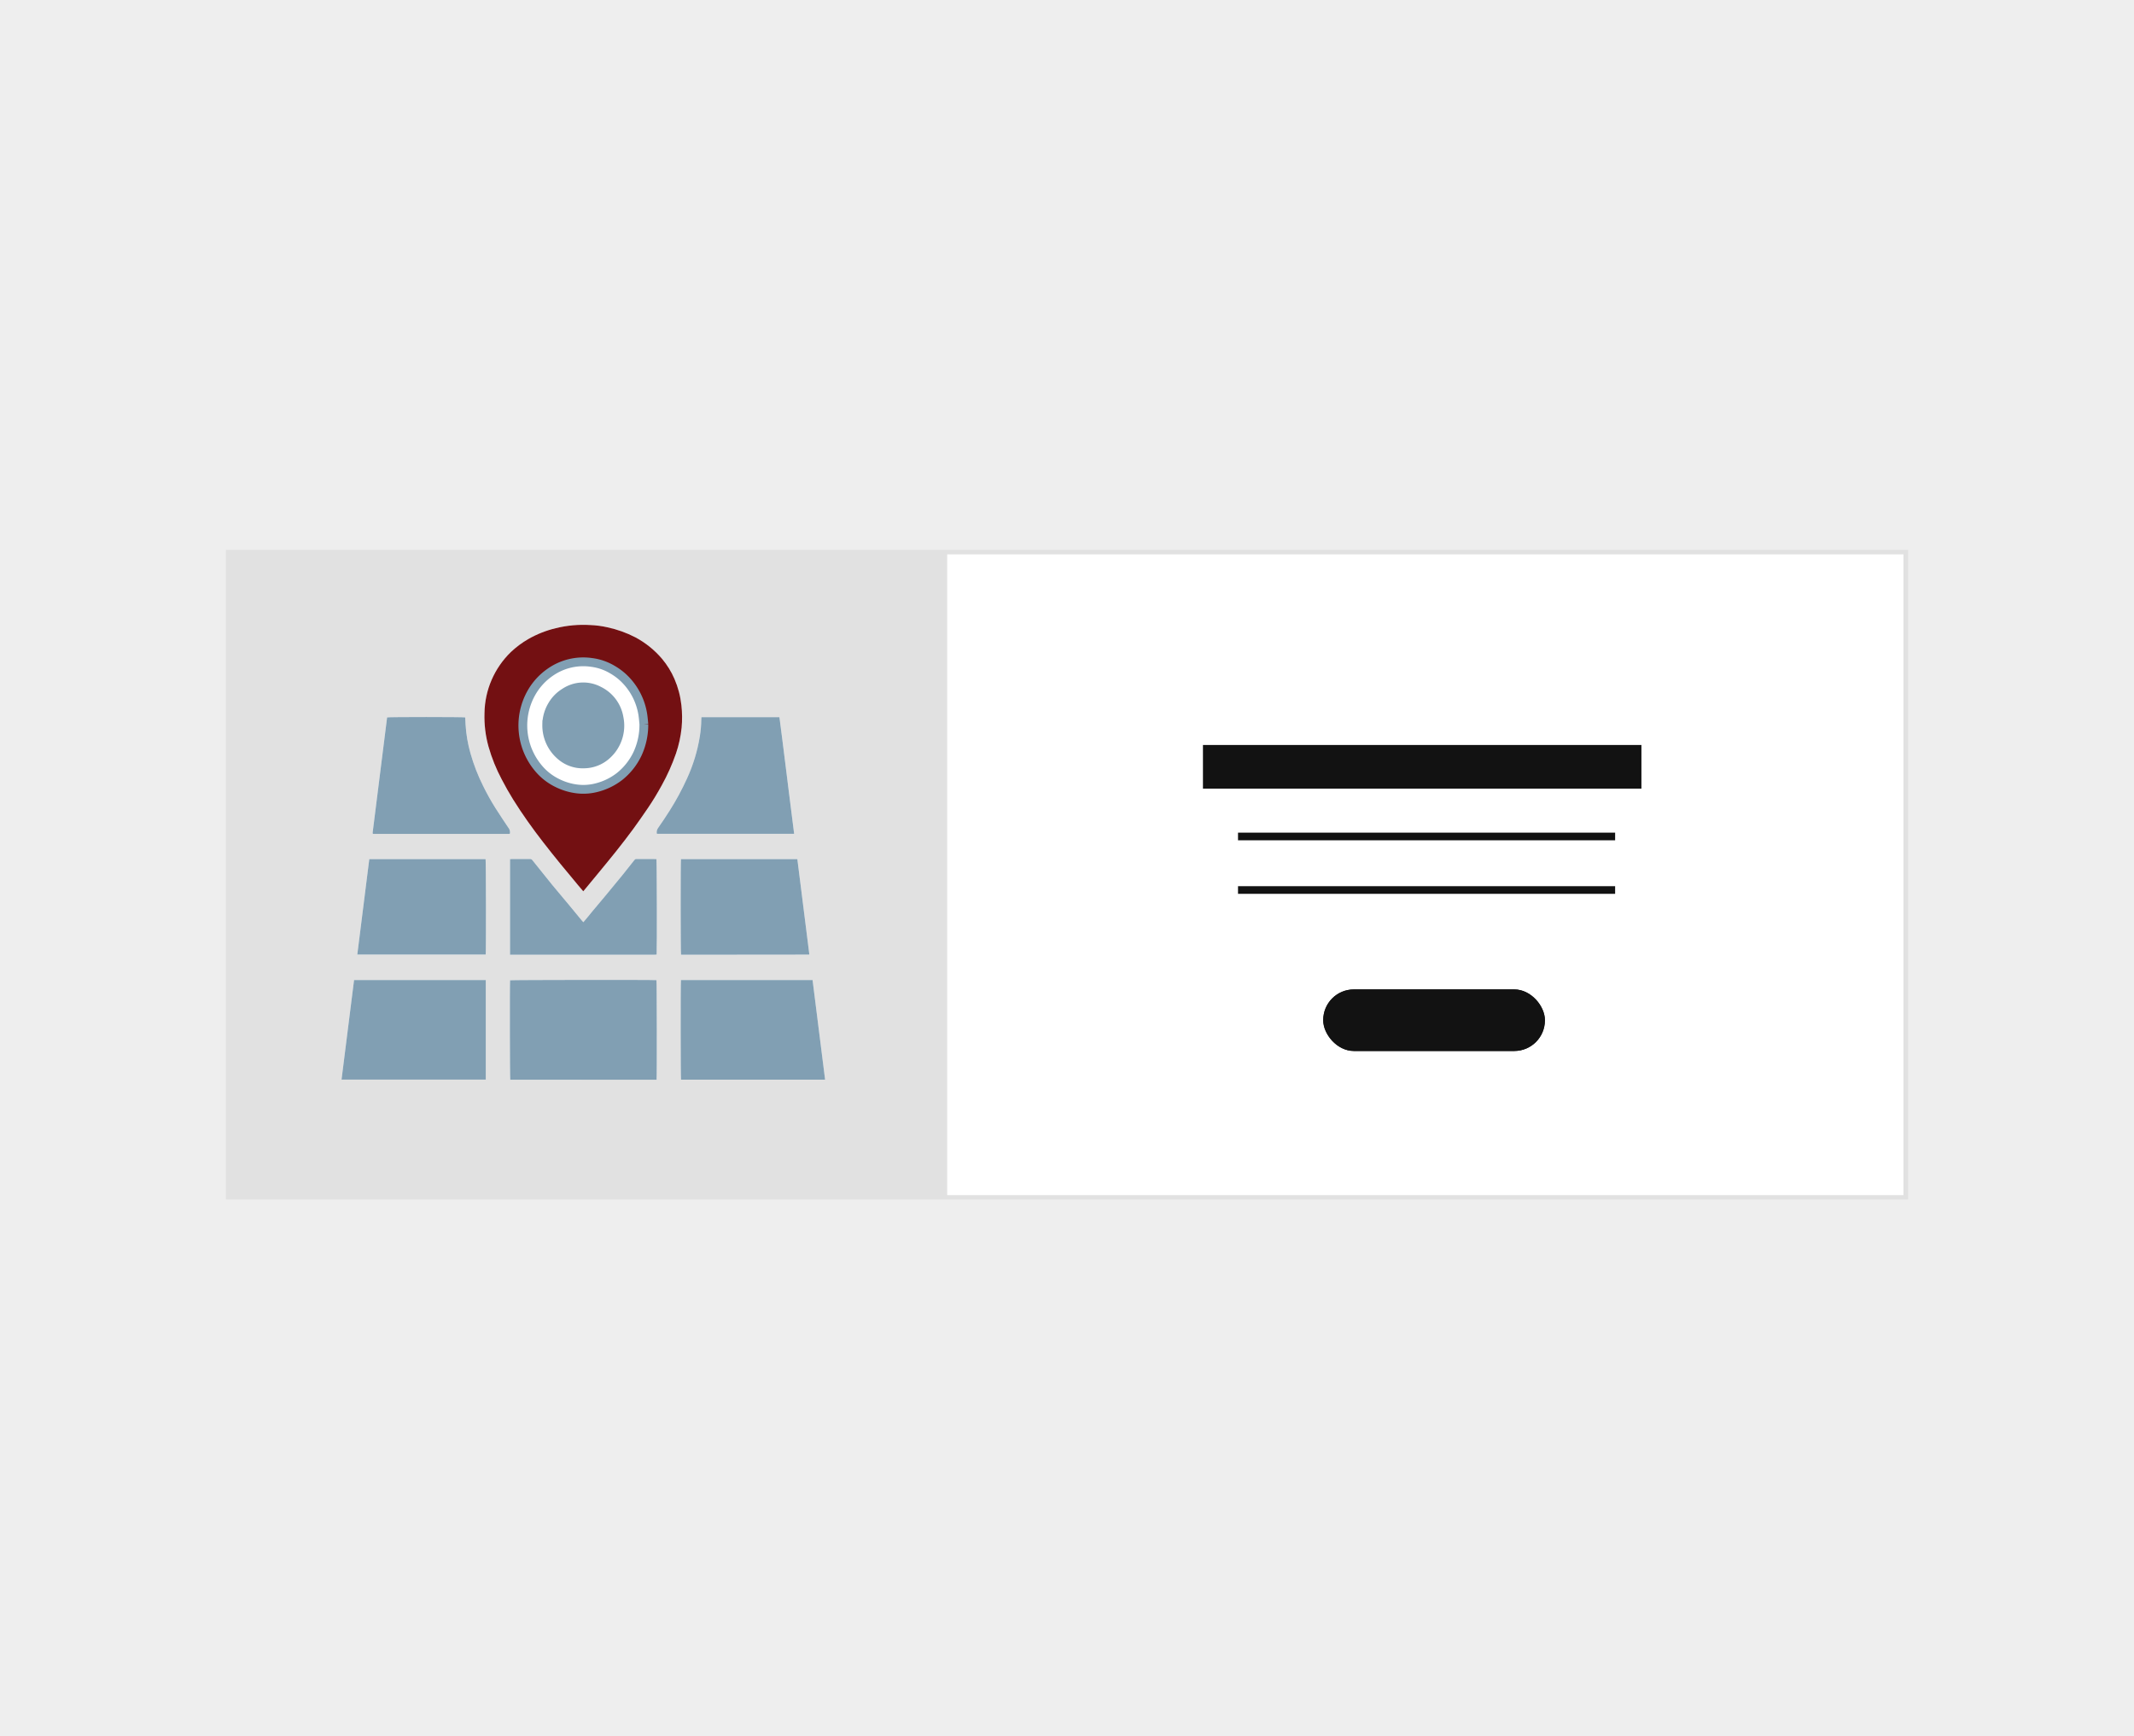 <?xml version="1.0" encoding="utf-8"?><svg height="227" viewBox="0 0 279 227" width="279" xmlns="http://www.w3.org/2000/svg" xmlns:xlink="http://www.w3.org/1999/xlink"><rect x="0" y="0" width="279" height="227" fill="#808080" stroke="none"/><clipPath id="a"><path d="m-9.505-6.312h298.01v240.998h-298.01z"/></clipPath><clipPath id="b"><path d="m30 72.375h219v84h-219z"/></clipPath><clipPath id="c"><path d="m30.106 72.484h218.789v83.782h-218.789z"/></clipPath><clipPath id="d"><path d="m0 10.375h279v207h-279z"/></clipPath><clipPath id="e"><path d="m123.836 72.484h125.022v83.782h-125.022z"/></clipPath><clipPath id="f"><path d="m157.274 97.413h57.326v5.705h-57.326z"/></clipPath><clipPath id="g"><path clip-rule="evenodd" d="m76.255 116.541c.072-.085.126-.149.182-.212q.948-1.146 1.896-2.298c.745-.908 1.495-1.812 2.225-2.733.753-.947 1.495-1.905 2.214-2.882.66-.897 1.292-1.82 1.924-2.741.663-.966 1.261-1.972 1.826-3.001a25.822 25.822 0 0 0 1.86-4.166 15.002 15.002 0 0 0 .73-3.346 14.122 14.122 0 0 0 -.026-2.964 11.868 11.868 0 0 0 -.909-3.428 10.695 10.695 0 0 0 -1.623-2.624 11.906 11.906 0 0 0 -3.486-2.813 14.649 14.649 0 0 0 -3.638-1.303 12.091 12.091 0 0 0 -2.243-.297 14.887 14.887 0 0 0 -4.516.406 13.551 13.551 0 0 0 -3.594 1.417 12.178 12.178 0 0 0 -2.284 1.704 11.402 11.402 0 0 0 -1.965 2.532 11.57 11.57 0 0 0 -1.487 5.45 14.729 14.729 0 0 0 .527 4.389 21.84 21.84 0 0 0 1.726 4.28c.468.894.961 1.773 1.49 2.63.606.971 1.243 1.921 1.901 2.855s1.346 1.847 2.042 2.752c.73.942 1.482 1.871 2.232 2.8.547.674 1.112 1.34 1.67 2.011.198.239.393.483.591.722.239.284.48.565.734.863zm9.587 24.636c.051-.425.033-12.833-.015-13.018-.362-.053-18.961-.032-19.14.019-.049.364-.031 12.803.023 13zm3.183-13.032c-.051.324-.041 12.83.008 13.026h18.84c-.547-4.352-1.094-8.685-1.639-13.026zm-42.733.003q-.817 6.504-1.639 13.021h18.86v-13.021zm39.586-19.122h17.951c-.216-1.712-.432-3.399-.642-5.09-.213-1.704-.416-3.405-.637-5.105-.218-1.688-.414-3.378-.645-5.058h-10.201c-.008.127-.018.239-.021.35a14.538 14.538 0 0 1 -.182 2.141 21.352 21.352 0 0 1 -1.677 5.517 33.923 33.923 0 0 1 -2.291 4.238c-.478.764-.986 1.512-1.5 2.25a.95.95 0 0 0 -.154.757zm-25.059-15.218c-.19-.066-9.988-.069-10.211 0q-.944 7.515-1.888 15.043a1.06 1.06 0 0 0 0 .127.04.04 0 0 0 .01.024.195.195 0 0 0 .026.029.699.699 0 0 0 .09.011h17.704a.337.337 0 0 0 .074-.013c.005-.003.013-.011.021-.016.005-.005.01-.013.023-.026a.952.952 0 0 0 -.095-.592c-.614-.91-1.225-1.828-1.814-2.755a30.015 30.015 0 0 1 -1.608-2.892 24.191 24.191 0 0 1 -1.641-4.232 17.951 17.951 0 0 1 -.645-3.765c-.018-.313-.031-.629-.046-.942zm28.209 18.527c-.054.276-.046 12.289.008 12.493.064.003.131.011.198.011l16.538-.016a.046.046 0 0 0 .021-.013c.005-.008.008-.016.018-.032q-.782-6.205-1.564-12.443zm-40.747 0c-.524 4.177-1.051 8.322-1.567 12.48h16.787c.057-.374.038-12.302-.015-12.48zm18.401 12.498h18.932c.067 0 .136-.008.203-.013.008-.003.013-.011.021-.016a.15.15 0 0 0 .015-.021c.049-.669.028-12.244-.028-12.445a.32.32 0 0 0 -.069-.013c-.858-.003-1.714.003-2.571-.005-.134-.003-.195.074-.267.165-.488.616-.971 1.239-1.464 1.847q-1.148 1.409-2.307 2.802c-.601.724-1.21 1.444-1.814 2.165-.149.178-.293.366-.439.544-.203.244-.411.486-.624.738-.074-.082-.134-.141-.19-.207-.575-.698-1.151-1.401-1.731-2.099-.55-.663-1.107-1.327-1.662-1.988-.17-.207-.347-.409-.514-.616q-1.287-1.596-2.564-3.195a.365.365 0 0 0 -.324-.157c-.799.005-1.595.003-2.394.003-.064 0-.131.011-.208.018z"/></clipPath><clipPath id="h"><path clip-rule="evenodd" d="m76.254 116.54c-.254-.297-.493-.576-.732-.862-.198-.239-.393-.483-.593-.719-.555-.671-1.12-1.337-1.67-2.014-.75-.929-1.503-1.855-2.23-2.8-.699-.905-1.385-1.815-2.042-2.752-.66-.934-1.297-1.884-1.901-2.855-.529-.854-1.025-1.733-1.49-2.627a21.77 21.77 0 0 1 -1.726-4.282 14.555 14.555 0 0 1 -.527-4.389 11.351 11.351 0 0 1 3.45-7.982 12.209 12.209 0 0 1 2.284-1.701 13.574 13.574 0 0 1 3.596-1.42 14.96 14.96 0 0 1 4.513-.406 12.091 12.091 0 0 1 2.243.297 14.617 14.617 0 0 1 3.637 1.306 11.94 11.94 0 0 1 3.489 2.81 10.659 10.659 0 0 1 1.623 2.627 11.921 11.921 0 0 1 .907 3.429 14.293 14.293 0 0 1 .028 2.964 15.152 15.152 0 0 1 -.73 3.344 26.189 26.189 0 0 1 -1.862 4.169c-.565 1.027-1.164 2.033-1.826 3.001-.632.918-1.261 1.842-1.924 2.741-.717.974-1.459 1.932-2.212 2.882-.73.918-1.48 1.823-2.225 2.731q-.948 1.154-1.898 2.298c-.054.066-.11.127-.182.212m7.925-21.855c-.033-.292-.064-.783-.141-1.268a8.375 8.375 0 0 0 -2.214-4.485 7.787 7.787 0 0 0 -1.736-1.364 6.975 6.975 0 0 0 -2.726-.947 7.531 7.531 0 0 0 -5.405 1.263 8.16 8.16 0 0 0 -2.502 2.749 8.684 8.684 0 0 0 .884 9.747 7.463 7.463 0 0 0 2.474 1.98 7.968 7.968 0 0 0 2.669.804 6.965 6.965 0 0 0 2.646-.21 8.029 8.029 0 0 0 2.864-1.417 8.429 8.429 0 0 0 2.361-2.98 9.071 9.071 0 0 0 .827-3.872"/></clipPath><clipPath id="i"><path clip-rule="evenodd" d="m85.842 141.178h-19.132c-.054-.196-.072-12.636-.023-13 .18-.05 18.778-.072 19.14-.018.049.186.067 12.594.015 13.018"/></clipPath><clipPath id="j"><path clip-rule="evenodd" d="m89.026 128.145h17.209c.545 4.341 1.092 8.675 1.639 13.026h-18.84c-.051-.196-.062-12.703-.008-13.026"/></clipPath><clipPath id="k"><path clip-rule="evenodd" d="m46.291 128.148h17.221v13.021h-18.86q.825-6.528 1.639-13.021"/></clipPath><clipPath id="l"><path clip-rule="evenodd" d="m85.877 109.026a.942.942 0 0 1 .157-.756c.514-.735 1.02-1.486 1.5-2.25a34.063 34.063 0 0 0 2.289-4.235 21.302 21.302 0 0 0 1.677-5.52 14.54 14.54 0 0 0 .185-2.141c.003-.111.013-.223.02-.35h10.198c.231 1.68.426 3.37.645 5.058.221 1.701.424 3.402.637 5.105.211 1.69.426 3.378.642 5.09z"/></clipPath><clipPath id="m"><path clip-rule="evenodd" d="m60.819 93.807c.015.313.031.629.049.942a17.558 17.558 0 0 0 .645 3.765 24.177 24.177 0 0 0 1.639 4.232 30.575 30.575 0 0 0 1.608 2.892c.591.929 1.2 1.844 1.814 2.754a.957.957 0 0 1 .095.594c-.013.013-.015.021-.02.024a.123.123 0 0 1 -.023.016.337.337 0 0 1 -.074.013h-17.705a.617.617 0 0 1 -.087-.011c-.018-.016-.023-.021-.028-.027a.04.04 0 0 1 -.01-.024 1.105 1.105 0 0 1 0-.13q.944-7.527 1.888-15.043c.224-.066 10.021-.064 10.211 0"/></clipPath><clipPath id="n"><path clip-rule="evenodd" d="m89.028 112.335h15.218q.782 6.233 1.564 12.44c-.013.019-.015.027-.02.035-.005.005-.013.013-.018.013l-16.538.016c-.067 0-.136-.008-.198-.011-.057-.204-.062-12.217-.008-12.493"/></clipPath><clipPath id="o"><path clip-rule="evenodd" d="m48.281 112.335h15.205c.054.178.072 12.106.015 12.48h-16.787c.516-4.158 1.043-8.303 1.567-12.48"/></clipPath><clipPath id="p"><path clip-rule="evenodd" d="m66.681 124.834v-12.493c.077-.008.144-.018.208-.018.799 0 1.595.003 2.394-.003a.365.365 0 0 1 .324.157q1.275 1.6 2.564 3.195c.167.207.344.409.514.616.555.661 1.112 1.324 1.662 1.988.581.698 1.156 1.401 1.731 2.099.057.066.116.125.19.207.213-.252.421-.494.624-.738.146-.178.29-.366.439-.544.604-.722 1.212-1.441 1.814-2.165q1.156-1.397 2.307-2.802c.493-.608.976-1.231 1.464-1.847.072-.09.134-.167.267-.165.858.008 1.714.003 2.571.005a.32.32 0 0 1 .069.013c.057.202.077 11.777.028 12.445a.15.15 0 0 1 -.015.021c-.008.005-.013.013-.021.016-.067.005-.136.013-.203.013z"/></clipPath><clipPath id="q"><path clip-rule="evenodd" d="m84.178 94.687a9.041 9.041 0 0 1 -.827 3.872 8.4 8.4 0 0 1 -2.361 2.98 8.119 8.119 0 0 1 -2.864 1.417 6.958 6.958 0 0 1 -2.643.21 7.956 7.956 0 0 1 -2.669-.807 7.429 7.429 0 0 1 -2.474-1.977 8.683 8.683 0 0 1 -.886-9.749 8.133 8.133 0 0 1 2.505-2.747 7.523 7.523 0 0 1 5.402-1.266 7.007 7.007 0 0 1 2.728.95 7.699 7.699 0 0 1 1.734 1.364 8.388 8.388 0 0 1 2.217 4.484c.074.486.108.974.139 1.268m-12.699.061a5.203 5.203 0 0 0 1.96 4.179 4.356 4.356 0 0 0 2.895.961 4.479 4.479 0 0 0 3.167-1.335 4.936 4.936 0 0 0 .94-1.263 5.125 5.125 0 0 0 .488-3.458 4.783 4.783 0 0 0 -2.6-3.492 4.366 4.366 0 0 0 -4.488.204 4.786 4.786 0 0 0 -1.647 1.68 5.077 5.077 0 0 0 -.717 2.524"/></clipPath><clipPath id="r"><path clip-rule="evenodd" d="m71.48 94.748a5.077 5.077 0 0 1 .717-2.524 4.786 4.786 0 0 1 1.647-1.68 4.366 4.366 0 0 1 4.488-.204 4.783 4.783 0 0 1 2.6 3.492 5.125 5.125 0 0 1 -.488 3.458 4.936 4.936 0 0 1 -.94 1.263 4.479 4.479 0 0 1 -3.167 1.335 4.356 4.356 0 0 1 -2.896-.96 5.203 5.203 0 0 1 -1.96-4.179"/></clipPath><clipPath id="s"><rect height="8.046" rx="4" width="28.98" x="173" y="129.375"/></clipPath><clipPath id="t"><path d="m161 117.375h53v32h-53z"/></clipPath><clipPath id="u"><path d="m173 129.375h29v9h-29z"/></clipPath><g clip-path="url(#a)"><path d="m-16.982-20.283h324.713v265.447h-324.713z" fill="#eee"/></g><g clip-path="url(#b)"><path d="m25 67.375h229v94h-229z" fill="#fefefe"/></g><g clip-path="url(#c)"><path d="m25.106 67.484h228.789v93.782h-228.789z" fill="#e1e1e1"/></g><g clip-path="url(#d)"><path d="m30.106 72.484h218.789v83.782h-218.789z" fill="none" stroke="#e1e1e1" stroke-miterlimit="10" stroke-width="1.149"/></g><g clip-path="url(#e)"><path d="m118.836 67.484h135.022v93.782h-135.022z" fill="#fff"/></g><g clip-path="url(#d)" fill="none" stroke="#121212" stroke-miterlimit="10"><path d="m161.859 116.375h49.304"/><path d="m161.859 109.375h49.304"/></g><g clip-path="url(#f)"><g clip-path="url(#d)"><path d="m152.272 92.388h67.33v15.753h-67.33z" fill="#121212"/></g></g><g clip-path="url(#g)"><g clip-path="url(#d)"><path d="m39.654 76.71h73.219v69.468h-73.219z" fill="#fefefe"/></g></g><g clip-path="url(#h)"><g clip-path="url(#d)"><path d="m58.336 76.71h35.842v44.831h-35.842z" fill="#731012"/></g></g><g clip-path="url(#i)"><g clip-path="url(#d)"><path d="m61.658 123.128h29.215v23.049h-29.215z" fill="#819fb3"/></g></g><g clip-path="url(#j)"><g clip-path="url(#d)"><path d="m83.99 123.145h28.884v23.026h-28.884z" fill="#819fb3"/></g></g><g clip-path="url(#k)"><g clip-path="url(#d)"><path d="m39.652 123.148h28.86v23.021h-28.86z" fill="#819fb3"/></g></g><g clip-path="url(#l)"><g clip-path="url(#d)"><path d="m80.859 88.773h27.97v25.253h-27.97z" fill="#819fb3"/></g></g><g clip-path="url(#m)"><g clip-path="url(#d)"><path d="m43.717 88.758h27.954v25.283h-27.954z" fill="#819fb3"/></g></g><g clip-path="url(#n)"><g clip-path="url(#d)"><path d="m83.991 107.335h26.82v22.504h-26.82z" fill="#819fb3"/></g></g><g clip-path="url(#o)"><g clip-path="url(#d)"><path d="m41.714 107.335h26.822v22.48h-26.822z" fill="#819fb3"/></g></g><g clip-path="url(#p)"><g clip-path="url(#d)"><path d="m61.681 107.319h29.199v22.515h-29.199z" fill="#819fb3"/></g></g><g clip-path="url(#q)"><g clip-path="url(#d)"><path d="m63.356 81.547h25.822v26.659h-25.822z" fill="#fff"/></g></g><g clip-path="url(#d)"><path d="m84.178 94.687a9.041 9.041 0 0 1 -.827 3.872 8.4 8.4 0 0 1 -2.361 2.98 8.119 8.119 0 0 1 -2.864 1.417 6.958 6.958 0 0 1 -2.643.21 7.955 7.955 0 0 1 -2.669-.807 7.43 7.43 0 0 1 -2.474-1.977 8.684 8.684 0 0 1 -.886-9.749 8.133 8.133 0 0 1 2.505-2.747 7.522 7.522 0 0 1 5.402-1.266 7.005 7.005 0 0 1 2.728.95 7.702 7.702 0 0 1 1.734 1.364 8.388 8.388 0 0 1 2.217 4.484c.074.486.108.974.139 1.268m-12.699.061a5.203 5.203 0 0 0 1.96 4.179 4.356 4.356 0 0 0 2.895.961 4.48 4.48 0 0 0 3.167-1.335 4.936 4.936 0 0 0 .94-1.263 5.125 5.125 0 0 0 .488-3.458 4.783 4.783 0 0 0 -2.6-3.492 4.366 4.366 0 0 0 -4.488.204 4.786 4.786 0 0 0 -1.647 1.68 5.077 5.077 0 0 0 -.717 2.524" fill="none" stroke="#819fb3" stroke-miterlimit="10" stroke-width="1.149"/></g><g clip-path="url(#r)"><g clip-path="url(#d)"><path d="m66.48 84.816h19.559v20.073h-19.559z" fill="#819fb3"/></g></g><g clip-path="url(#s)"><g clip-path="url(#d)"><g clip-path="url(#t)"><g clip-path="url(#s)"><g clip-path="url(#u)"><rect fill="#121212" height="8.046" rx="4" width="28.98" x="173" y="129.375"/></g></g><g clip-path="url(#u)"><rect fill="none" height="8.046" rx="4" stroke="#121212" stroke-miterlimit="10" stroke-width="2.299" width="28.98" x="173" y="129.375"/></g></g></g></g></svg>
